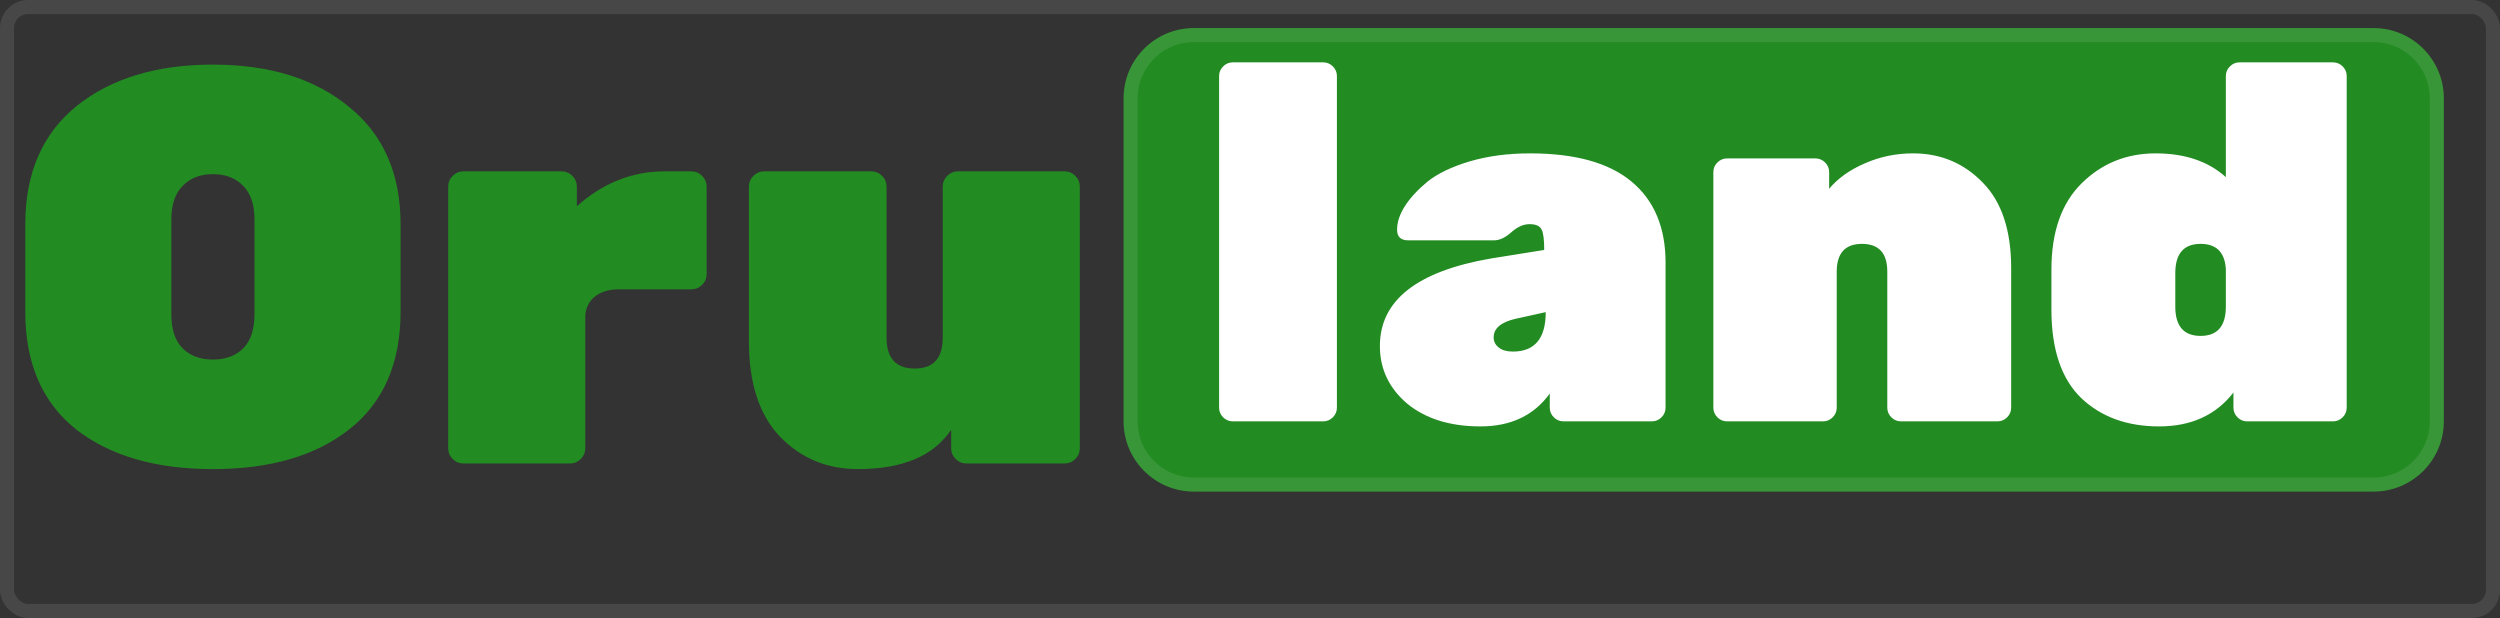 <svg width="178" height="44" viewBox="0 0 178 44" fill="none" xmlns="http://www.w3.org/2000/svg">
<rect x="0" y="0" width="178" height="44" fill="#333333" stroke="none"/>
<g clip-path="url(#clip0_5723_92)">
<path d="M5.44 7.56C7.893 5.587 11.133 4.6 15.16 4.6C19.187 4.6 22.413 5.6 24.84 7.6C27.293 9.573 28.52 12.36 28.52 15.96V22.2C28.52 25.853 27.307 28.64 24.88 30.56C22.48 32.453 19.24 33.4 15.16 33.4C11.08 33.4 7.827 32.453 5.4 30.56C3 28.64 1.8 25.853 1.8 22.2V15.96C1.8 12.333 3.013 9.533 5.44 7.56ZM13 24.8C13.533 25.333 14.253 25.6 15.16 25.6C16.067 25.6 16.787 25.333 17.32 24.8C17.853 24.267 18.12 23.453 18.12 22.36V15.64C18.12 14.573 17.853 13.773 17.32 13.24C16.787 12.68 16.067 12.4 15.16 12.4C14.253 12.4 13.533 12.68 13 13.24C12.467 13.773 12.2 14.573 12.2 15.64V22.36C12.2 23.453 12.467 24.267 13 24.8ZM41.072 13.28V14.68C42.939 13.027 45.019 12.2 47.312 12.2H49.233C49.526 12.2 49.779 12.307 49.992 12.52C50.206 12.733 50.312 12.987 50.312 13.28V19.52C50.312 19.813 50.206 20.067 49.992 20.28C49.779 20.493 49.526 20.6 49.233 20.6H44.072C43.352 20.6 42.779 20.773 42.352 21.12C41.953 21.44 41.726 21.88 41.672 22.44V31.92C41.672 32.213 41.566 32.467 41.352 32.68C41.139 32.893 40.886 33 40.593 33H32.992C32.699 33 32.446 32.893 32.233 32.68C32.019 32.467 31.913 32.213 31.913 31.92V13.28C31.913 12.987 32.019 12.733 32.233 12.52C32.446 12.307 32.699 12.2 32.992 12.2H39.992C40.286 12.2 40.539 12.307 40.752 12.52C40.966 12.733 41.072 12.987 41.072 13.28ZM53.323 24.32V13.28C53.323 12.987 53.43 12.733 53.643 12.52C53.857 12.307 54.11 12.2 54.403 12.2H62.043C62.337 12.2 62.59 12.307 62.803 12.52C63.017 12.733 63.123 12.987 63.123 13.28V24.04C63.123 25.507 63.79 26.24 65.123 26.24C66.457 26.24 67.123 25.507 67.123 24.04V13.28C67.123 12.987 67.23 12.733 67.443 12.52C67.657 12.307 67.91 12.2 68.203 12.2H75.803C76.097 12.2 76.35 12.307 76.563 12.52C76.777 12.733 76.883 12.987 76.883 13.28V31.92C76.883 32.213 76.777 32.467 76.563 32.68C76.35 32.893 76.097 33 75.803 33H68.803C68.51 33 68.257 32.893 68.043 32.68C67.83 32.467 67.723 32.213 67.723 31.92V30.6C66.47 32.467 64.257 33.4 61.083 33.4C58.897 33.4 57.057 32.64 55.563 31.12C54.07 29.573 53.323 27.307 53.323 24.32Z" fill="#228B22"/>
<g clip-path="url(#clip1_5723_92)">
<path d="M80 7C80 4.239 82.239 2 85 2H169C171.761 2 174 4.239 174 7V30C174 32.761 171.761 35 169 35H85C82.239 35 80 32.761 80 30V7Z" fill="#228B22"/>
<path d="M94.216 30H87.772C87.508 30 87.28 29.904 87.088 29.712C86.896 29.52 86.8 29.292 86.8 29.028V5.412C86.8 5.148 86.896 4.92 87.088 4.728C87.28 4.536 87.508 4.44 87.772 4.44H94.216C94.48 4.44 94.708 4.536 94.9 4.728C95.092 4.92 95.188 5.148 95.188 5.412V29.028C95.188 29.292 95.092 29.52 94.9 29.712C94.708 29.904 94.48 30 94.216 30ZM98.248 24.636C98.248 21.396 100.876 19.32 106.132 18.408L109.948 17.796C109.948 17.076 109.888 16.596 109.768 16.356C109.648 16.092 109.36 15.96 108.904 15.96C108.472 15.96 108.04 16.152 107.608 16.536C107.176 16.92 106.768 17.112 106.384 17.112H100.264C99.736 17.112 99.472 16.86 99.472 16.356C99.472 15.828 99.652 15.276 100.012 14.7C100.396 14.1 100.936 13.512 101.632 12.936C102.352 12.36 103.348 11.88 104.62 11.496C105.916 11.112 107.356 10.92 108.94 10.92C112.156 10.92 114.568 11.592 116.176 12.936C117.784 14.28 118.588 16.2 118.588 18.696V29.028C118.588 29.292 118.492 29.52 118.3 29.712C118.108 29.904 117.88 30 117.616 30H111.316C111.052 30 110.824 29.904 110.632 29.712C110.44 29.52 110.344 29.292 110.344 29.028V28.02C109.216 29.58 107.572 30.36 105.412 30.36C103.252 30.36 101.512 29.82 100.192 28.74C98.896 27.636 98.248 26.268 98.248 24.636ZM107.716 25.032C109.276 25.032 110.056 24.096 110.056 22.224L107.932 22.692C106.876 22.932 106.348 23.376 106.348 24.024C106.348 24.312 106.468 24.552 106.708 24.744C106.948 24.936 107.284 25.032 107.716 25.032ZM143.195 19.092V29.028C143.195 29.292 143.099 29.52 142.907 29.712C142.715 29.904 142.487 30 142.223 30H135.347C135.083 30 134.855 29.904 134.663 29.712C134.471 29.52 134.375 29.292 134.375 29.028V19.344C134.375 18.024 133.775 17.364 132.575 17.364C131.375 17.364 130.775 18.024 130.775 19.344V29.028C130.775 29.292 130.679 29.52 130.487 29.712C130.295 29.904 130.067 30 129.803 30H122.963C122.699 30 122.471 29.904 122.279 29.712C122.087 29.52 121.991 29.292 121.991 29.028V12.252C121.991 11.988 122.087 11.76 122.279 11.568C122.471 11.376 122.699 11.28 122.963 11.28H129.263C129.527 11.28 129.755 11.376 129.947 11.568C130.139 11.76 130.235 11.988 130.235 12.252V13.44C130.859 12.696 131.699 12.096 132.755 11.64C133.835 11.16 134.987 10.92 136.211 10.92C138.179 10.92 139.835 11.616 141.179 13.008C142.523 14.376 143.195 16.404 143.195 19.092ZM146.061 22.044V19.2C146.061 16.512 146.781 14.46 148.221 13.044C149.661 11.628 151.413 10.92 153.477 10.92C155.565 10.92 157.233 11.484 158.481 12.612V5.412C158.481 5.148 158.577 4.92 158.769 4.728C158.961 4.536 159.189 4.44 159.453 4.44H166.113C166.377 4.44 166.605 4.536 166.797 4.728C166.989 4.92 167.085 5.148 167.085 5.412V29.028C167.085 29.292 166.989 29.52 166.797 29.712C166.605 29.904 166.377 30 166.113 30H159.993C159.729 30 159.501 29.904 159.309 29.712C159.117 29.52 159.021 29.292 159.021 29.028V27.948C157.773 29.556 156.009 30.36 153.729 30.36C151.449 30.36 149.601 29.688 148.185 28.344C146.769 26.976 146.061 24.876 146.061 22.044ZM158.481 21.828V19.164C158.409 17.964 157.809 17.364 156.681 17.364C155.481 17.364 154.881 18.06 154.881 19.452V21.828C154.881 23.22 155.481 23.916 156.681 23.916C157.881 23.916 158.481 23.22 158.481 21.828Z" fill="white"/>
</g>
<path d="M85 2.5H169C171.485 2.5 173.5 4.515 173.5 7V30C173.5 32.485 171.485 34.5 169 34.5H85C82.515 34.5 80.5 32.485 80.5 30V7C80.5 4.515 82.515 2.5 85 2.5Z" stroke="white" stroke-opacity="0.1"/>
</g>
<rect x="0.5" y="0.5" width="177" height="43" rx="1.5" stroke="white" stroke-opacity="0.1"/>
<defs>
<clipPath id="clip0_5723_92">
<rect width="178" height="44" rx="2" fill="white"/>
</clipPath>
<clipPath id="clip1_5723_92">
<path d="M80 7C80 4.239 82.239 2 85 2H169C171.761 2 174 4.239 174 7V30C174 32.761 171.761 35 169 35H85C82.239 35 80 32.761 80 30V7Z" fill="white"/>
</clipPath>
</defs>
</svg>
